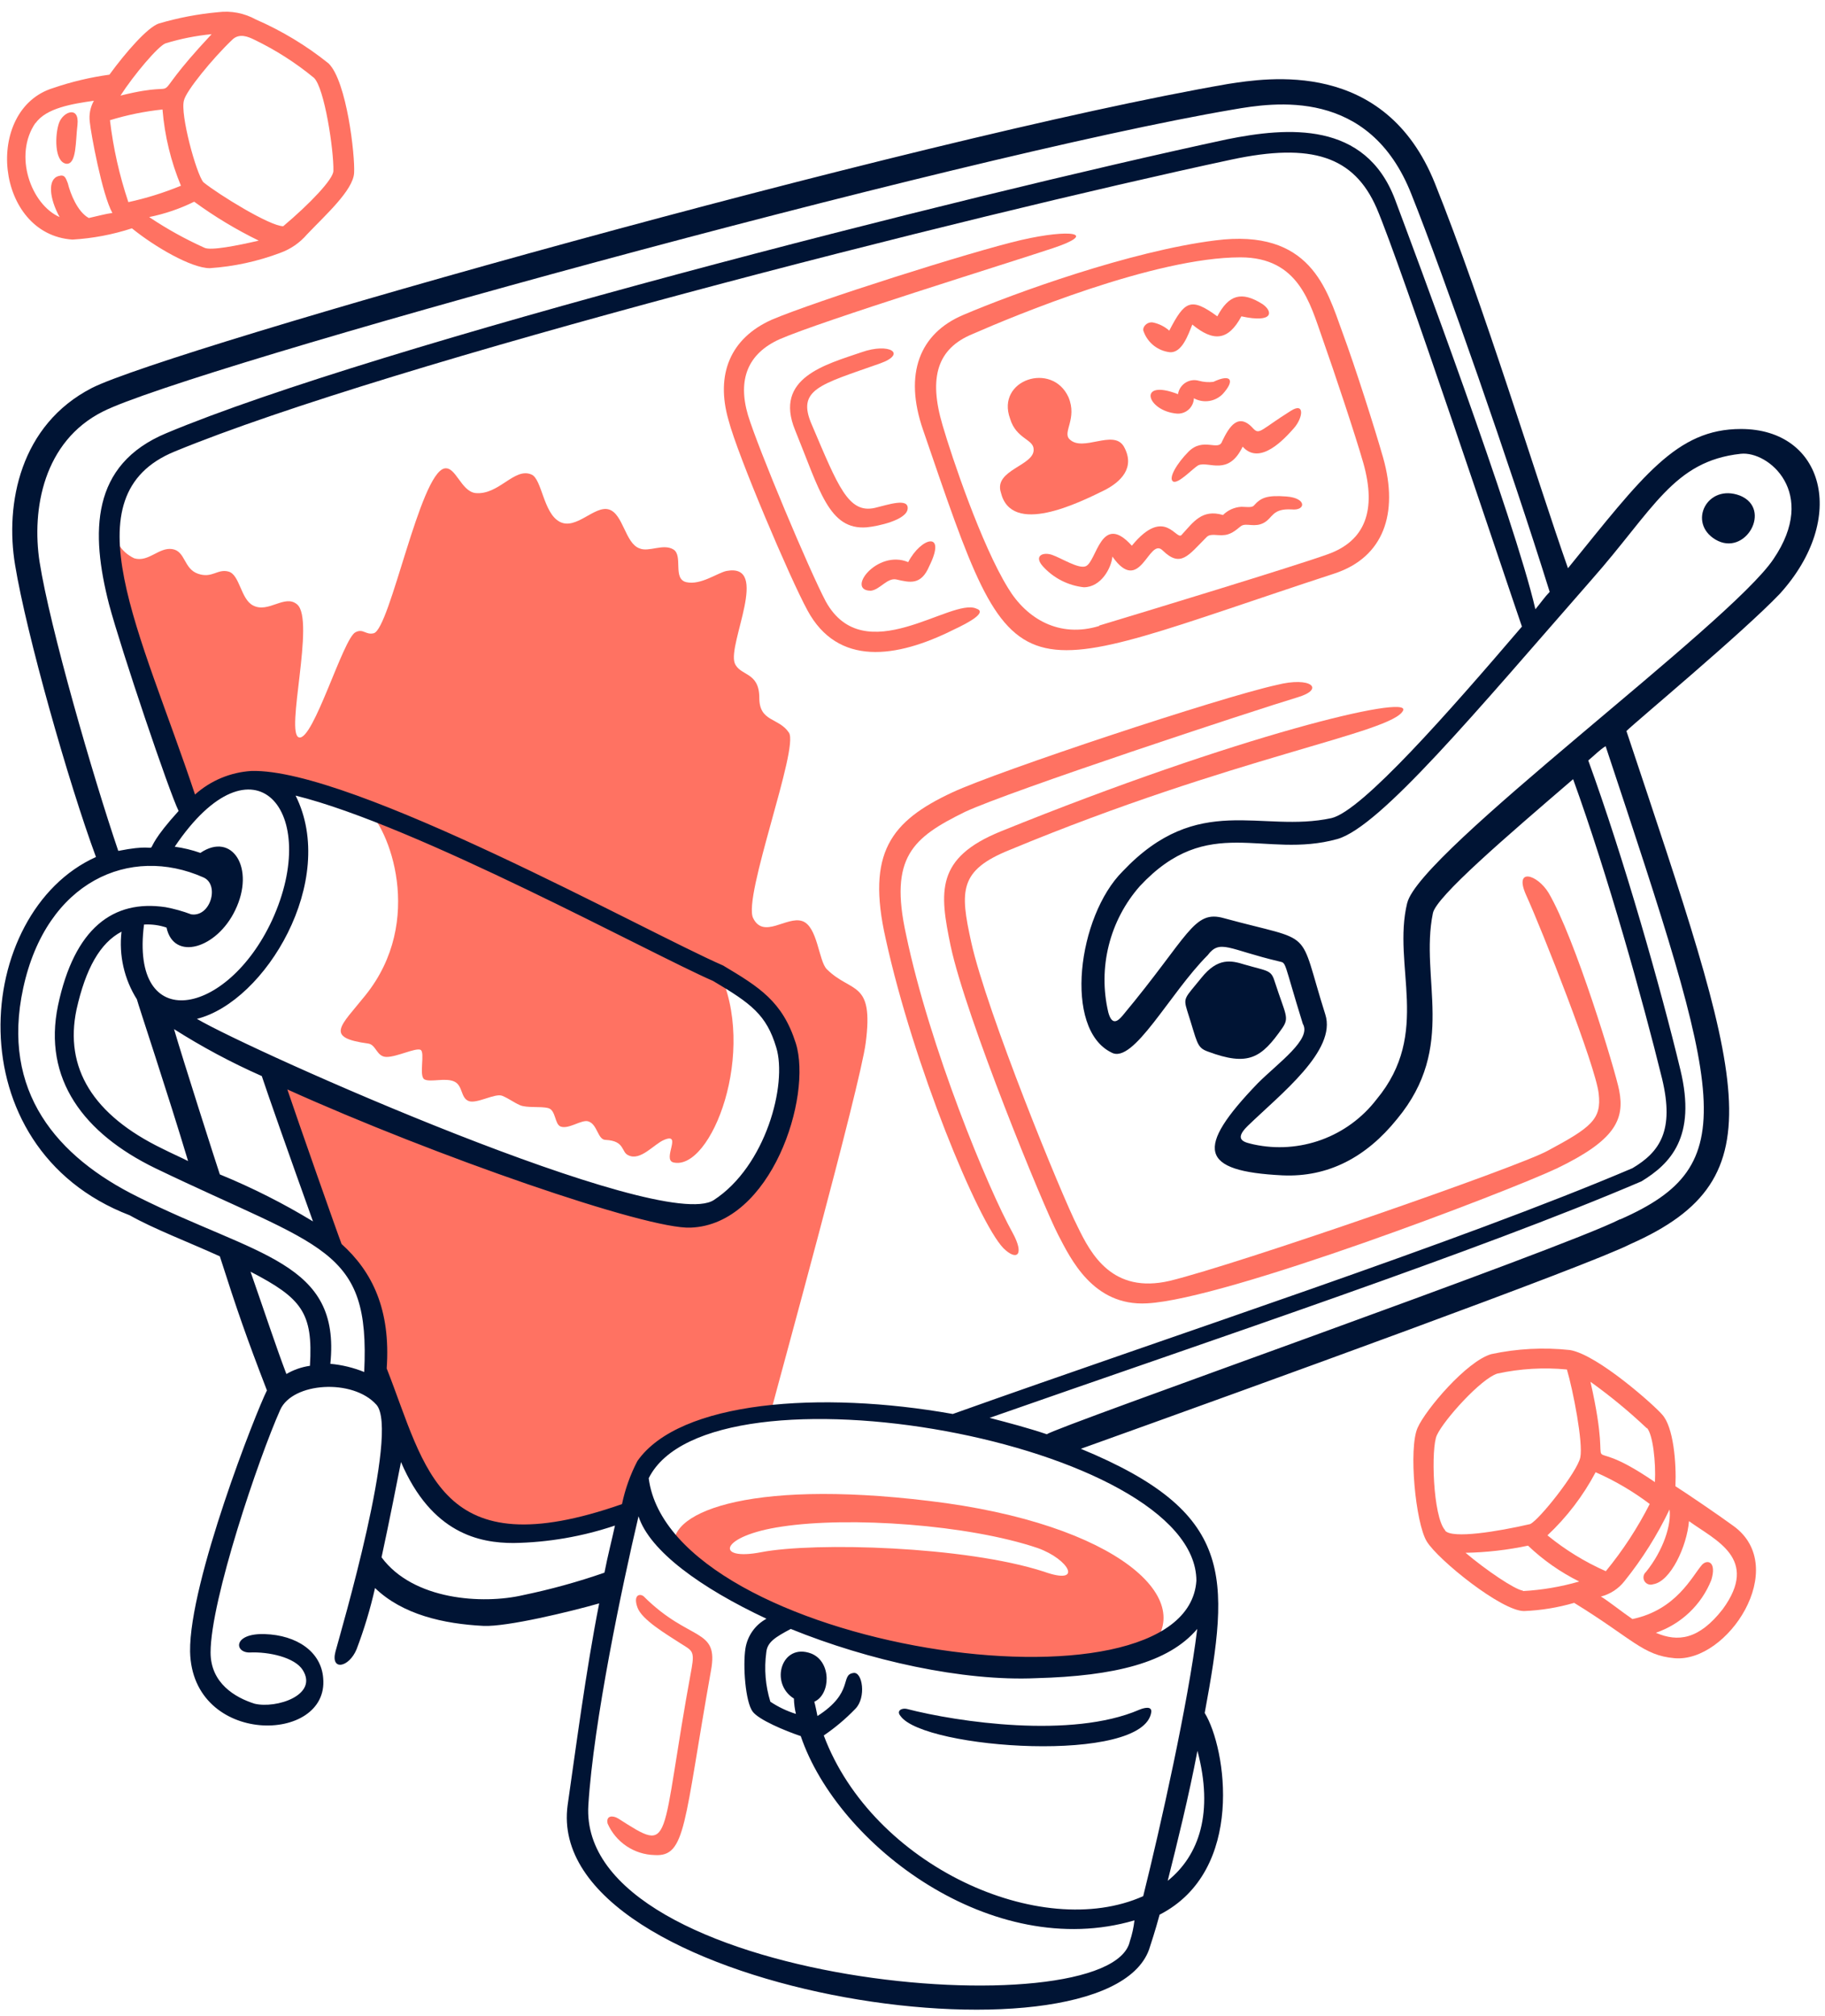 <svg width="134" height="148" viewBox="0 0 134 148" fill="none" xmlns="http://www.w3.org/2000/svg">
<path d="M92.052 31.491C90.925 30.209 90.246 31.336 89.736 32.394C89.482 33.166 88.347 32.054 87.258 33.166C86.432 33.992 85.76 35.111 86.131 35.343C86.502 35.575 87.675 34.293 88.007 34.146C88.779 33.845 90.192 34.972 91.242 32.788C92.516 34.216 94.33 32.193 95.001 31.437C95.673 30.68 95.828 29.483 94.77 30.163C92.608 31.522 92.485 31.923 92.052 31.491Z" fill="#FF7262"/>
<path d="M70.853 59.599C74.165 58.055 92.052 52.157 95.287 51.184C97.31 50.582 96.26 49.64 93.743 50.281C89.605 51.184 73.3 56.596 69.919 58.171C65.403 60.278 63.604 62.61 65.032 68.917C67.063 78.181 71.795 89.661 73.671 91.622C74.651 92.595 75.254 92.147 74.35 90.495C72.544 87.26 68.259 76.884 66.53 68.616C65.272 62.911 67.024 61.483 70.853 59.599Z" fill="#FF7262"/>
<path d="M46.58 110.559C47.182 104.021 56.617 103.573 56.617 103.573C57.141 101.542 63.155 79.741 63.565 76.552C64.167 71.92 62.515 72.939 60.708 71.148C60.106 70.546 60.036 67.991 58.902 67.613C57.767 67.234 56.053 68.964 55.296 67.389C54.54 65.814 58.678 54.913 57.929 53.786C57.18 52.659 55.752 53.014 55.752 51.231C55.752 49.278 54.324 49.648 53.945 48.675C53.42 47.247 56.578 41.31 53.343 41.913C52.664 42.059 51.467 42.962 50.41 42.739C49.352 42.515 50.186 40.778 49.437 40.33C48.688 39.882 47.63 40.554 46.951 40.253C45.901 39.882 45.754 37.697 44.697 37.396C43.639 37.095 42.296 38.94 41.091 38.3C39.887 37.659 39.794 35.157 39.022 34.833C37.756 34.285 36.621 36.377 34.892 36.192C33.842 36.038 33.464 34.231 32.638 34.386C30.831 34.764 28.654 46.112 27.45 46.483C26.848 46.637 26.678 46.112 26.099 46.413C25.196 46.861 23.011 54.38 21.961 54.133C20.911 53.886 23.165 45.495 21.814 44.367C20.911 43.596 19.707 45.039 18.58 44.445C17.676 43.989 17.607 42.183 16.781 41.959C15.955 41.735 15.577 42.484 14.527 42.113C13.477 41.743 13.623 40.453 12.643 40.307C11.662 40.16 10.914 41.287 9.864 40.986C9.367 40.759 8.952 40.385 8.676 39.914C8.399 39.443 8.275 38.898 8.32 38.354C7.725 42.214 12.681 54.434 14.411 59.398C16.82 57.221 20.124 55.94 26.887 59.398C28.539 60.672 31.248 67.59 26.817 73.079C25.011 75.333 23.798 76.166 27.041 76.606C27.635 76.699 27.643 77.587 28.392 77.587C29.141 77.587 30.5 76.908 30.87 77.062C31.241 77.216 30.723 79.015 31.171 79.239C31.619 79.463 32.715 79.092 33.356 79.394C33.997 79.695 33.811 80.582 34.406 80.822C35 81.061 36.359 80.219 36.884 80.443C37.409 80.667 37.656 80.891 38.166 81.123C38.675 81.354 39.709 81.192 40.265 81.347C40.821 81.501 40.721 82.543 41.169 82.698C41.771 82.914 42.713 82.157 43.199 82.319C43.878 82.535 43.878 83.678 44.473 83.678C45.901 83.748 45.6 84.574 46.133 84.805C47.028 85.253 48.016 83.987 48.757 83.678C50.124 83.099 48.611 85.106 49.437 85.33C52.216 86.002 55.675 77.139 52.741 71.195C58.832 74.283 59.21 78.915 57.481 83.076C55.227 88.557 52.741 89.839 49.36 89.159C48.233 88.936 36.359 86.002 20.124 78.351C21.776 83.091 23.505 88.279 25.234 92.711C25.987 93.444 26.562 94.341 26.914 95.331C27.266 96.321 27.386 97.379 27.265 98.424C29.218 103.758 30.5 107.139 31.171 108.267C34.553 113.941 41.995 112.59 46.58 110.559Z" fill="#FF7262"/>
<path d="M127.302 112.034C126.175 111.208 123.844 109.625 123.018 109.1C123.095 107.371 122.871 104.739 122.045 103.843C121.535 103.226 117.32 99.443 115.274 99.103C113.343 98.894 111.391 98.996 109.492 99.404C107.685 99.929 104.682 103.465 104.088 104.808C103.409 106.314 103.934 111.803 104.76 113.154C105.586 114.505 110.249 118.264 111.901 118.264C113.148 118.214 114.385 118.012 115.583 117.662C119.868 120.295 120.624 121.522 122.948 121.723C126.854 122.07 131.44 115.068 127.302 112.034ZM120.918 104.816C121.365 105.271 121.589 107.371 121.512 108.799C115.398 104.592 118.702 109.903 116.78 101.434C118.235 102.476 119.618 103.616 120.918 104.847V104.816ZM121.142 110.382C120.247 112.147 119.162 113.809 117.907 115.338C116.367 114.657 114.926 113.772 113.622 112.706C115.048 111.367 116.243 109.802 117.158 108.074C118.573 108.695 119.91 109.48 121.142 110.413V110.382ZM106.111 112.335C105.207 111.355 105.053 106.244 105.508 105.341C106.033 104.214 108.735 101.211 109.94 100.832C111.617 100.468 113.342 100.367 115.05 100.531C115.506 102.075 116.255 105.935 116.031 106.993C115.807 108.051 113.02 111.579 112.348 111.88C109.94 112.436 106.636 112.968 106.111 112.366V112.335ZM111.823 116.767C111.221 116.689 109.114 115.261 107.608 113.987C109.15 113.958 110.686 113.782 112.194 113.462C113.307 114.524 114.575 115.412 115.954 116.095C114.608 116.484 113.222 116.72 111.823 116.797V116.767ZM121.589 119.855C122.504 119.54 123.339 119.033 124.04 118.367C124.741 117.701 125.29 116.892 125.65 115.994C126.067 114.628 125.357 114.45 124.971 114.867C124.237 115.709 123.095 118.172 119.86 118.851C119.088 118.326 118.061 117.5 117.544 117.199C118.229 117.024 118.837 116.628 119.273 116.072C120.578 114.451 121.689 112.684 122.585 110.807C122.732 111.934 122.13 113.81 120.856 115.392C120.762 115.473 120.699 115.584 120.678 115.707C120.657 115.829 120.68 115.955 120.742 116.063C120.805 116.17 120.903 116.252 121.019 116.295C121.136 116.337 121.264 116.338 121.381 116.296C122.662 116.103 123.859 113.509 124.013 111.664C125.943 113.069 129.209 114.404 126.492 118.125C124.716 120.403 123.172 120.526 121.628 119.878L121.589 119.855Z" fill="#FF7262"/>
<path d="M47.253 117.176C46.952 116.952 46.481 117.098 46.805 118.002C47.129 118.905 48.913 119.955 49.962 120.634C50.788 121.159 51.012 121.159 50.788 122.433C48.364 135.557 49.515 136.113 45.384 133.488C45.006 133.257 44.481 133.257 44.612 133.859C44.907 134.533 45.389 135.11 46 135.52C46.611 135.93 47.327 136.158 48.063 136.175C50.379 136.321 50.194 133.905 52.201 122.649C52.796 119.438 50.657 120.58 47.253 117.176Z" fill="#FF7262"/>
<path d="M87.66 29.236C87.996 29.421 88.384 29.491 88.764 29.437C89.144 29.382 89.496 29.206 89.767 28.935C90.671 27.955 90.447 27.391 89.088 28.032C88.736 28.074 88.38 28.047 88.038 27.955C87.872 27.905 87.697 27.892 87.525 27.916C87.354 27.94 87.189 28.001 87.043 28.094C86.897 28.186 86.772 28.31 86.677 28.455C86.583 28.6 86.52 28.764 86.494 28.935C83.483 27.762 84.178 30.178 86.425 30.363C86.659 30.378 86.893 30.321 87.094 30.2C87.296 30.08 87.456 29.901 87.554 29.687C87.619 29.545 87.655 29.392 87.66 29.236Z" fill="#FF7262"/>
<path d="M118.888 80.042C118.61 78.614 115.653 68.848 113.7 65.536C112.874 64.185 111.144 63.66 112.048 65.691C113.244 68.323 117.158 78.244 117.382 80.274C117.606 82.15 116.857 82.752 113.623 84.481C111.445 85.678 90.848 92.819 85.892 94.023C81.677 95.004 80.102 92.07 79.121 90.04C77.994 87.863 72.436 74.26 71.309 69.149C70.483 65.39 70.406 63.884 74.165 62.379C90.624 55.539 102.243 53.802 103.023 52.157C103.602 50.945 90.925 53.964 73.486 61.028C68.676 62.981 68.977 65.467 69.803 69.45C70.93 74.708 76.566 88.465 77.693 90.642C78.597 92.371 80.249 95.907 84.232 95.675C90.022 95.374 110.689 87.484 114.341 85.755C118.54 83.725 119.312 82.219 118.888 80.042Z" fill="#FF7262"/>
<path d="M82.51 32.765C81.739 31.491 79.5 33.22 78.527 32.24C77.994 31.715 79.121 30.742 78.45 29.152C77.245 26.519 73.115 27.878 74.165 30.734C74.613 32.232 75.894 32.232 75.894 32.989C75.964 34.185 72.961 34.486 73.486 36.146C74.258 39.373 79.199 36.918 81.082 35.992C82.256 35.397 83.406 34.347 82.51 32.765Z" fill="#FF7262"/>
<path d="M5.318 17.587C6.804 17.501 8.272 17.223 9.687 16.761C11.347 18.111 14.049 19.686 15.4 19.686C17.176 19.567 18.924 19.187 20.588 18.559C21.344 18.284 22.017 17.819 22.541 17.208C23.9 15.78 25.922 13.974 26 12.7C26.077 11.426 25.459 5.952 24.124 4.655C22.494 3.347 20.698 2.262 18.781 1.428C17.935 0.961 16.962 0.774 16.002 0.896C14.527 1.03 13.069 1.309 11.648 1.73C10.822 2.023 9.239 3.829 8.035 5.481C6.63 5.674 5.247 6.002 3.905 6.462C-1.221 8.037 -0.349 17.208 5.318 17.587ZM15.014 18.189C13.6 17.552 12.241 16.798 10.953 15.934C12.099 15.703 13.21 15.325 14.258 14.807C15.751 15.897 17.337 16.853 18.998 17.664C17.407 18.034 15.462 18.413 15.014 18.189ZM17.044 2.926C17.569 2.401 18.241 2.702 18.697 2.926C20.254 3.678 21.716 4.614 23.051 5.713C23.823 6.439 24.517 11.048 24.479 12.545C24.479 13.148 22.757 14.954 20.796 16.606C19.824 16.606 16.064 14.29 14.937 13.379C14.412 12.777 13.207 8.338 13.509 7.365C13.655 6.686 15.616 4.285 17.044 2.926ZM12.158 3.181C13.26 2.845 14.392 2.62 15.539 2.509C10.073 8.338 14.358 5.644 8.846 7.018C9.826 5.497 11.625 3.366 12.158 3.181ZM11.934 8.068C12.093 9.982 12.548 11.86 13.285 13.634C12.036 14.149 10.744 14.552 9.425 14.838C8.768 12.886 8.315 10.87 8.074 8.824C9.332 8.438 10.625 8.174 11.934 8.037V8.068ZM2.608 9.048C3.38 7.929 5.318 7.62 6.893 7.396C6.63 7.866 6.525 8.406 6.591 8.94C6.669 9.766 7.495 14.275 8.251 15.633C7.719 15.703 7.194 15.857 6.522 16.004C5.688 15.556 5.163 14.205 4.978 13.449C4.831 13.078 4.754 12.777 4.299 12.924C3.473 13.148 3.627 14.576 4.376 15.934C2.284 15.016 0.963 11.403 2.608 9.017V9.048Z" fill="#FF7262"/>
<path d="M63.943 43.364C64.615 43.286 65.147 42.391 65.819 42.538C66.799 42.761 67.626 42.985 68.228 41.565C69.533 38.94 67.642 39.426 66.684 41.264C64.407 40.306 62.075 43.364 63.944 43.364H63.943Z" fill="#FF7262"/>
<path d="M4.862 12.021C5.634 12.098 5.541 10.368 5.688 9.164C5.842 7.736 4.638 8.191 4.337 9.017C4.036 9.844 3.966 11.874 4.862 12.021Z" fill="#FF7262"/>
<path d="M59.28 44.792C61.511 48.938 65.819 48.328 70.027 46.22C71.154 45.695 72.513 44.946 71.687 44.676C69.85 43.842 63.465 49.27 60.632 44.151C59.435 41.897 55.675 32.949 54.919 30.471C54.147 27.838 54.919 25.955 57.235 24.905C60.323 23.554 73.926 19.346 77.307 18.219C80.689 17.092 78.581 16.791 74.991 17.617C71.401 18.443 59.806 22.126 56.648 23.477C53.645 24.828 52.518 27.46 53.491 30.842C54.17 33.443 58.007 42.46 59.281 44.792H59.28Z" fill="#FF7262"/>
<path d="M64.615 26.681C66.637 25.963 65.294 25.137 63.264 25.855C60.631 26.758 56.802 27.731 58.377 31.568C60.183 35.999 60.863 38.933 63.642 38.709C64.468 38.632 66.568 38.176 66.645 37.35C66.722 36.524 65.217 37.049 64.244 37.281C62.291 37.728 61.534 35.698 59.612 31.189C58.462 28.572 60.206 28.24 64.615 26.681Z" fill="#FF7262"/>
<path d="M94.461 36.447C93.033 36.339 92.578 36.524 92.053 37.126C91.898 37.281 91.45 37.203 91.149 37.203C90.64 37.231 90.159 37.445 89.798 37.806C88.254 37.35 87.621 38.33 86.787 39.234C86.394 39.828 85.56 37.064 83.105 40.06C80.843 37.543 80.534 41.218 79.724 41.565C79.199 41.789 77.925 40.963 77.246 40.731C76.566 40.5 75.894 40.809 76.566 41.565C77.346 42.433 78.418 42.982 79.577 43.109C80.851 43.109 81.607 41.681 81.677 40.855C83.73 43.781 84.34 39.404 85.359 40.399C86.695 41.704 87.243 40.778 88.594 39.427C88.895 39.126 89.366 39.349 89.945 39.272C90.524 39.195 90.918 38.747 91.149 38.601C91.52 38.369 92.13 38.747 92.801 38.377C93.473 38.006 93.404 37.319 94.832 37.396C95.889 37.504 95.967 36.562 94.461 36.447Z" fill="#FF7262"/>
<path d="M85.892 25.855C86.787 25.924 87.243 24.573 87.544 23.824C89.088 25.098 90.177 25.029 91.149 23.222C93.558 23.747 93.465 22.844 92.693 22.319C91.149 21.346 90.215 21.647 89.381 23.222C87.428 21.794 86.98 22.095 85.853 24.272C85.512 23.969 85.096 23.762 84.649 23.67C84.201 23.601 83.823 24.048 83.977 24.349C84.125 24.753 84.383 25.108 84.721 25.374C85.059 25.639 85.465 25.806 85.892 25.855Z" fill="#FF7262"/>
<path d="M101.556 33.598C100.954 31.49 99.526 26.982 98.545 24.334C97.418 21.246 96.229 16.745 89.227 17.648C83.051 18.42 74.497 21.508 70.699 23.13C67.541 24.481 66.345 27.414 67.773 31.552C74.798 52.033 73.702 50.042 98.059 42.075C101.556 40.886 102.722 37.728 101.556 33.598ZM80.712 45.95C77.778 46.853 75.377 45.425 74.019 43.171C72.065 40.013 69.888 33.552 69.209 31.22C68.159 27.684 68.838 25.585 71.394 24.527C74.482 23.176 84.773 18.891 91.08 18.891C95.365 18.891 96.191 22.273 97.094 24.828C97.997 27.383 99.502 31.9 100.105 33.999C101.077 37.458 100.251 39.712 97.472 40.693C95.056 41.565 83.939 44.947 80.712 45.919V45.95Z" fill="#FF7262"/>
<path d="M49.584 113.794C51.499 119.075 76.057 125.668 84.233 121.159C88.216 117.554 82.133 111.841 68.229 110.181C54.626 108.529 48.643 111.177 49.585 113.794H49.584ZM76.196 113.64C78.512 114.466 79.577 116.419 76.644 115.369C70.854 113.493 59.806 113.192 55.9 113.941C52.441 114.62 52.812 112.737 57.405 112.065C62.362 111.308 71.085 111.911 76.196 113.64Z" fill="#FF7262"/>
<path d="M130.684 43.588C135.725 38.029 133.919 31.491 127.828 31.491C123.095 31.491 120.617 34.949 115.128 41.712C112.812 35.134 108.952 22.412 105.354 13.449C101.672 4.285 93.002 5.729 90.177 6.161C67.233 10.129 12.382 25.623 6.746 28.48C1.481 31.189 0.354 36.972 1.11 41.488C1.936 46.522 5.017 57.422 7.047 62.911C-1.978 66.964 -3.437 84.242 9.525 89.213C11.255 90.194 13.81 91.167 16.141 92.224C17.415 96.208 18.094 98.161 19.6 102.067C18.828 103.573 13.887 116.126 13.957 121.236C14.103 128.184 24.17 128.045 23.73 123.19C23.583 121.236 21.777 120.032 19.445 119.955C17.114 119.878 17.191 121.306 18.318 121.306C19.747 121.236 21.646 121.669 22.225 122.587C23.398 124.44 20.271 125.444 18.697 125.066C17.268 124.618 15.462 123.56 15.462 121.306C15.462 117.446 18.998 107.024 20.573 103.496C21.476 101.465 25.907 101.18 27.637 103.117C29.366 105.055 25.012 119.808 24.633 121.236C24.255 122.665 25.606 122.433 26.177 121.082C26.736 119.613 27.19 118.106 27.536 116.573C29.559 118.527 32.57 119.206 35.503 119.353C37.233 119.43 41.888 118.303 43.995 117.701C43.015 122.665 42.266 128.447 41.679 132.508C39.803 146.257 81.052 152.356 84.371 143.107C84.518 142.652 84.819 141.749 85.143 140.552C91.458 137.317 90.03 128.3 88.455 125.745C90.316 115.662 90.671 111.023 79.361 106.352C92.585 101.612 116.641 92.896 119.721 91.321C130.723 86.442 128.013 79.448 119.42 53.663C120.038 53.037 127.928 46.475 130.684 43.588ZM2.909 41.272C2.307 37.358 3.21 32.401 7.541 30.217C13.779 27.044 70.352 11.472 90.516 8.045C93.527 7.52 100.553 6.393 103.641 14.283C105.957 20.073 110.928 34.278 113.785 43.449C113.414 43.827 113.113 44.275 112.735 44.723C111.191 38.037 103.787 18.266 102.436 14.661C100.259 8.871 94.546 9.326 90.084 10.229C70.838 14.36 27.621 25.338 12.212 31.799C6.653 34.115 6.653 39.087 8.004 44.352C8.908 47.734 12.436 58.179 13.115 59.53C9.433 63.591 12.93 61.614 8.684 62.463C6.815 56.967 3.666 46.074 2.909 41.264V41.272ZM21.7 58.403C30.57 60.587 47.709 69.983 52.364 72.013C55.151 73.665 56.278 74.491 56.996 76.892C57.822 79.602 56.224 85.616 52.41 88.094C48.596 90.572 18.442 77.147 14.458 74.792C19.484 73.534 24.834 64.633 21.7 58.395V58.403ZM10.05 73.356C10.166 73.812 12.366 80.405 13.81 85.23C13.208 84.929 12.528 84.628 11.934 84.327C6.815 81.849 4.716 78.39 5.619 74.105C6.29 71.102 7.348 69.219 8.923 68.392C8.722 70.127 9.119 71.879 10.05 73.356ZM12.76 75.534C14.824 76.847 16.984 78.003 19.222 78.992C19.669 80.343 21.175 84.628 22.981 89.661C20.796 88.333 18.509 87.179 16.141 86.21C15.863 85.384 13.362 77.564 12.775 75.534H12.76ZM19.97 67.566C16.674 74.653 9.533 75.981 10.575 67.868C11.135 67.836 11.696 67.912 12.227 68.091C12.76 70.577 15.917 69.635 17.268 66.818C18.766 63.73 17.044 61.028 14.713 62.61C14.102 62.395 13.471 62.242 12.829 62.155C18.612 53.578 23.661 59.538 19.97 67.566ZM22.757 100.261C22.147 100.348 21.56 100.552 21.028 100.863C20.256 98.833 19.445 96.355 18.395 93.352C22.148 95.297 22.997 96.355 22.757 100.261ZM26.741 100.716C25.947 100.394 25.109 100.191 24.255 100.114C25.027 92.595 18.851 92.224 10.127 87.862C4.191 84.929 0.053 80.142 1.705 72.53C3.411 64.679 9.548 62.016 14.937 64.409C16.141 64.934 15.462 67.343 14.034 67.119C13.425 66.889 12.797 66.714 12.158 66.594C8.298 66.015 5.464 68.138 4.26 73.804C3.133 79.208 6.144 83.2 11.401 85.755C23.73 91.692 27.189 91.545 26.741 100.716ZM25.081 91.321C24.78 90.549 21.854 82.227 21.098 79.973C31.906 84.852 47.485 90.263 50.712 90.117C56.648 89.893 59.659 80.498 58.432 76.584C57.451 73.495 55.73 72.453 53.097 70.878C47.384 68.392 25.814 56.372 18.45 56.596C16.918 56.692 15.463 57.301 14.319 58.325C10.359 46.413 4.924 36.377 12.829 33.143C28.694 26.604 71.085 15.857 90.401 11.719C96.337 10.446 99.418 11.495 101.07 15.255C102.876 19.463 110.465 42.276 111.747 45.996C106.412 52.234 100.02 59.522 97.766 60.055C92.578 61.182 87.992 58.094 82.433 63.961C79.122 67.265 78.072 75.541 81.608 77.263C83.213 78.158 85.884 72.909 88.671 70.122C89.582 68.91 90.215 69.705 93.929 70.577C94.477 70.709 94.207 70.469 95.658 75.155C96.337 76.282 93.859 78.012 92.354 79.517C87.722 84.327 88.069 85.979 94.16 86.28C97.542 86.434 100.336 84.929 102.575 82.15C107.007 76.815 104.227 71.851 105.208 67.041C105.432 65.837 110.612 61.406 115.506 57.198C118.062 64.262 120.617 73.41 122.045 79.216C122.941 82.976 121.891 84.551 119.86 85.755C107.161 91.159 86.417 97.93 69.958 103.797C60.261 102.067 49.886 102.832 46.798 107.255C46.279 108.251 45.9 109.314 45.67 110.413C32.215 115.122 31.303 107.85 28.393 100.454C28.694 96.131 27.335 93.352 25.081 91.321ZM38.391 117.098C35.457 117.778 30.346 117.477 28.015 114.319C28.617 111.54 29.142 108.83 29.443 107.325C31.697 112.59 35.233 113.269 37.711 113.269C40.243 113.227 42.753 112.795 45.153 111.988C44.929 113.038 44.628 114.165 44.381 115.446C42.422 116.126 40.421 116.678 38.391 117.098ZM82.959 142.505C81.53 149.044 42.366 145.717 43.2 132.508C43.578 126.409 45.678 116.419 46.883 111.308C47.709 113.864 51.468 116.573 56.278 118.828C55.871 119.048 55.52 119.359 55.252 119.736C54.984 120.114 54.807 120.548 54.734 121.005C54.533 122.286 54.734 124.927 55.259 125.637C55.699 126.247 57.667 127.065 58.795 127.443C61.528 135.488 72.868 144.034 83.298 140.969C83.239 141.491 83.125 142.006 82.959 142.505ZM85.738 138.066C86.417 135.364 87.282 131.89 87.922 128.524C89.119 133.033 88.069 136.19 85.738 138.066ZM83.939 139.193C76.435 142.551 64.075 136.97 60.485 127.397C61.322 126.827 62.099 126.173 62.801 125.444C63.627 124.618 63.326 122.665 62.647 122.811C61.674 122.958 62.724 124.239 60.022 125.969C59.945 125.59 59.868 125.197 59.791 124.919C60.995 124.386 61.072 121.985 59.567 121.383C57.39 120.557 56.479 123.56 58.293 124.687C58.303 125.067 58.352 125.445 58.44 125.814C57.775 125.607 57.143 125.305 56.564 124.919C56.202 123.751 56.099 122.518 56.263 121.306C56.332 120.534 56.934 120.179 58.061 119.577C63.774 121.893 70.691 123.437 76.103 123.19C81.816 123.035 85.799 122.062 87.907 119.577C87.243 124.988 85.213 134.083 83.939 139.193ZM87.845 116.033C87.135 126.656 49.245 121.051 47.631 108.514C52.148 99.435 87.845 105.858 87.845 116.048V116.033ZM118.957 89.499C114.626 91.715 77.346 104.808 76.867 105.287C75.516 104.831 74.088 104.453 72.66 104.082C88.749 98.447 108.589 91.831 120.524 86.72C122.624 85.438 124.585 83.485 123.381 78.529C121.953 72.585 119.243 63.042 116.618 55.824C117.066 55.454 117.444 55.052 117.892 54.774C126.5 80.714 128.059 85.508 118.957 89.515V89.499ZM103.324 66.277C102.197 70.909 105.131 75.819 101.07 80.706C100.034 82.054 98.636 83.08 97.04 83.665C95.444 84.25 93.714 84.369 92.053 84.01C91.451 83.864 90.509 83.732 91.605 82.659C94.044 80.297 98.159 77.116 97.31 74.468C95.241 67.937 96.685 69.257 89.876 67.404C87.621 66.756 87.313 68.694 82.433 74.545C82.125 74.908 81.662 75.371 81.376 74.314C80.995 72.697 81.007 71.012 81.41 69.401C81.812 67.789 82.595 66.297 83.692 65.05C88.733 59.646 92.786 63.096 98.198 61.591C101.355 60.688 108.35 52.273 116.842 42.577C121.428 37.389 122.856 33.853 127.812 33.312C129.842 33.089 133.525 36.169 130.221 41.032C127.032 45.811 104.189 62.556 103.324 66.293V66.277Z" fill="#001434"/>
<path d="M88.671 77.186C91.682 78.314 92.624 77.657 94.16 75.457C94.685 74.685 94.384 74.484 93.628 72.153C93.334 71.172 93.18 71.327 91.373 70.802C90.401 70.501 89.42 70.277 88.216 71.775C87.012 73.272 86.865 73.203 87.166 74.183C87.922 76.523 87.845 76.885 88.671 77.186Z" fill="#001434"/>
<path d="M127.751 36.378C125.35 35.474 123.891 38.369 125.952 39.605C128.152 40.917 130.159 37.35 127.751 36.378Z" fill="#001434"/>
<path d="M83.638 125.514C78.689 127.645 70.328 126.417 66.569 125.445C66.198 125.367 65.797 125.591 66.121 125.969C67.835 128.409 84.032 129.521 84.533 125.668C84.572 125.221 84.008 125.36 83.638 125.514Z" fill="#001434"/>
</svg>
